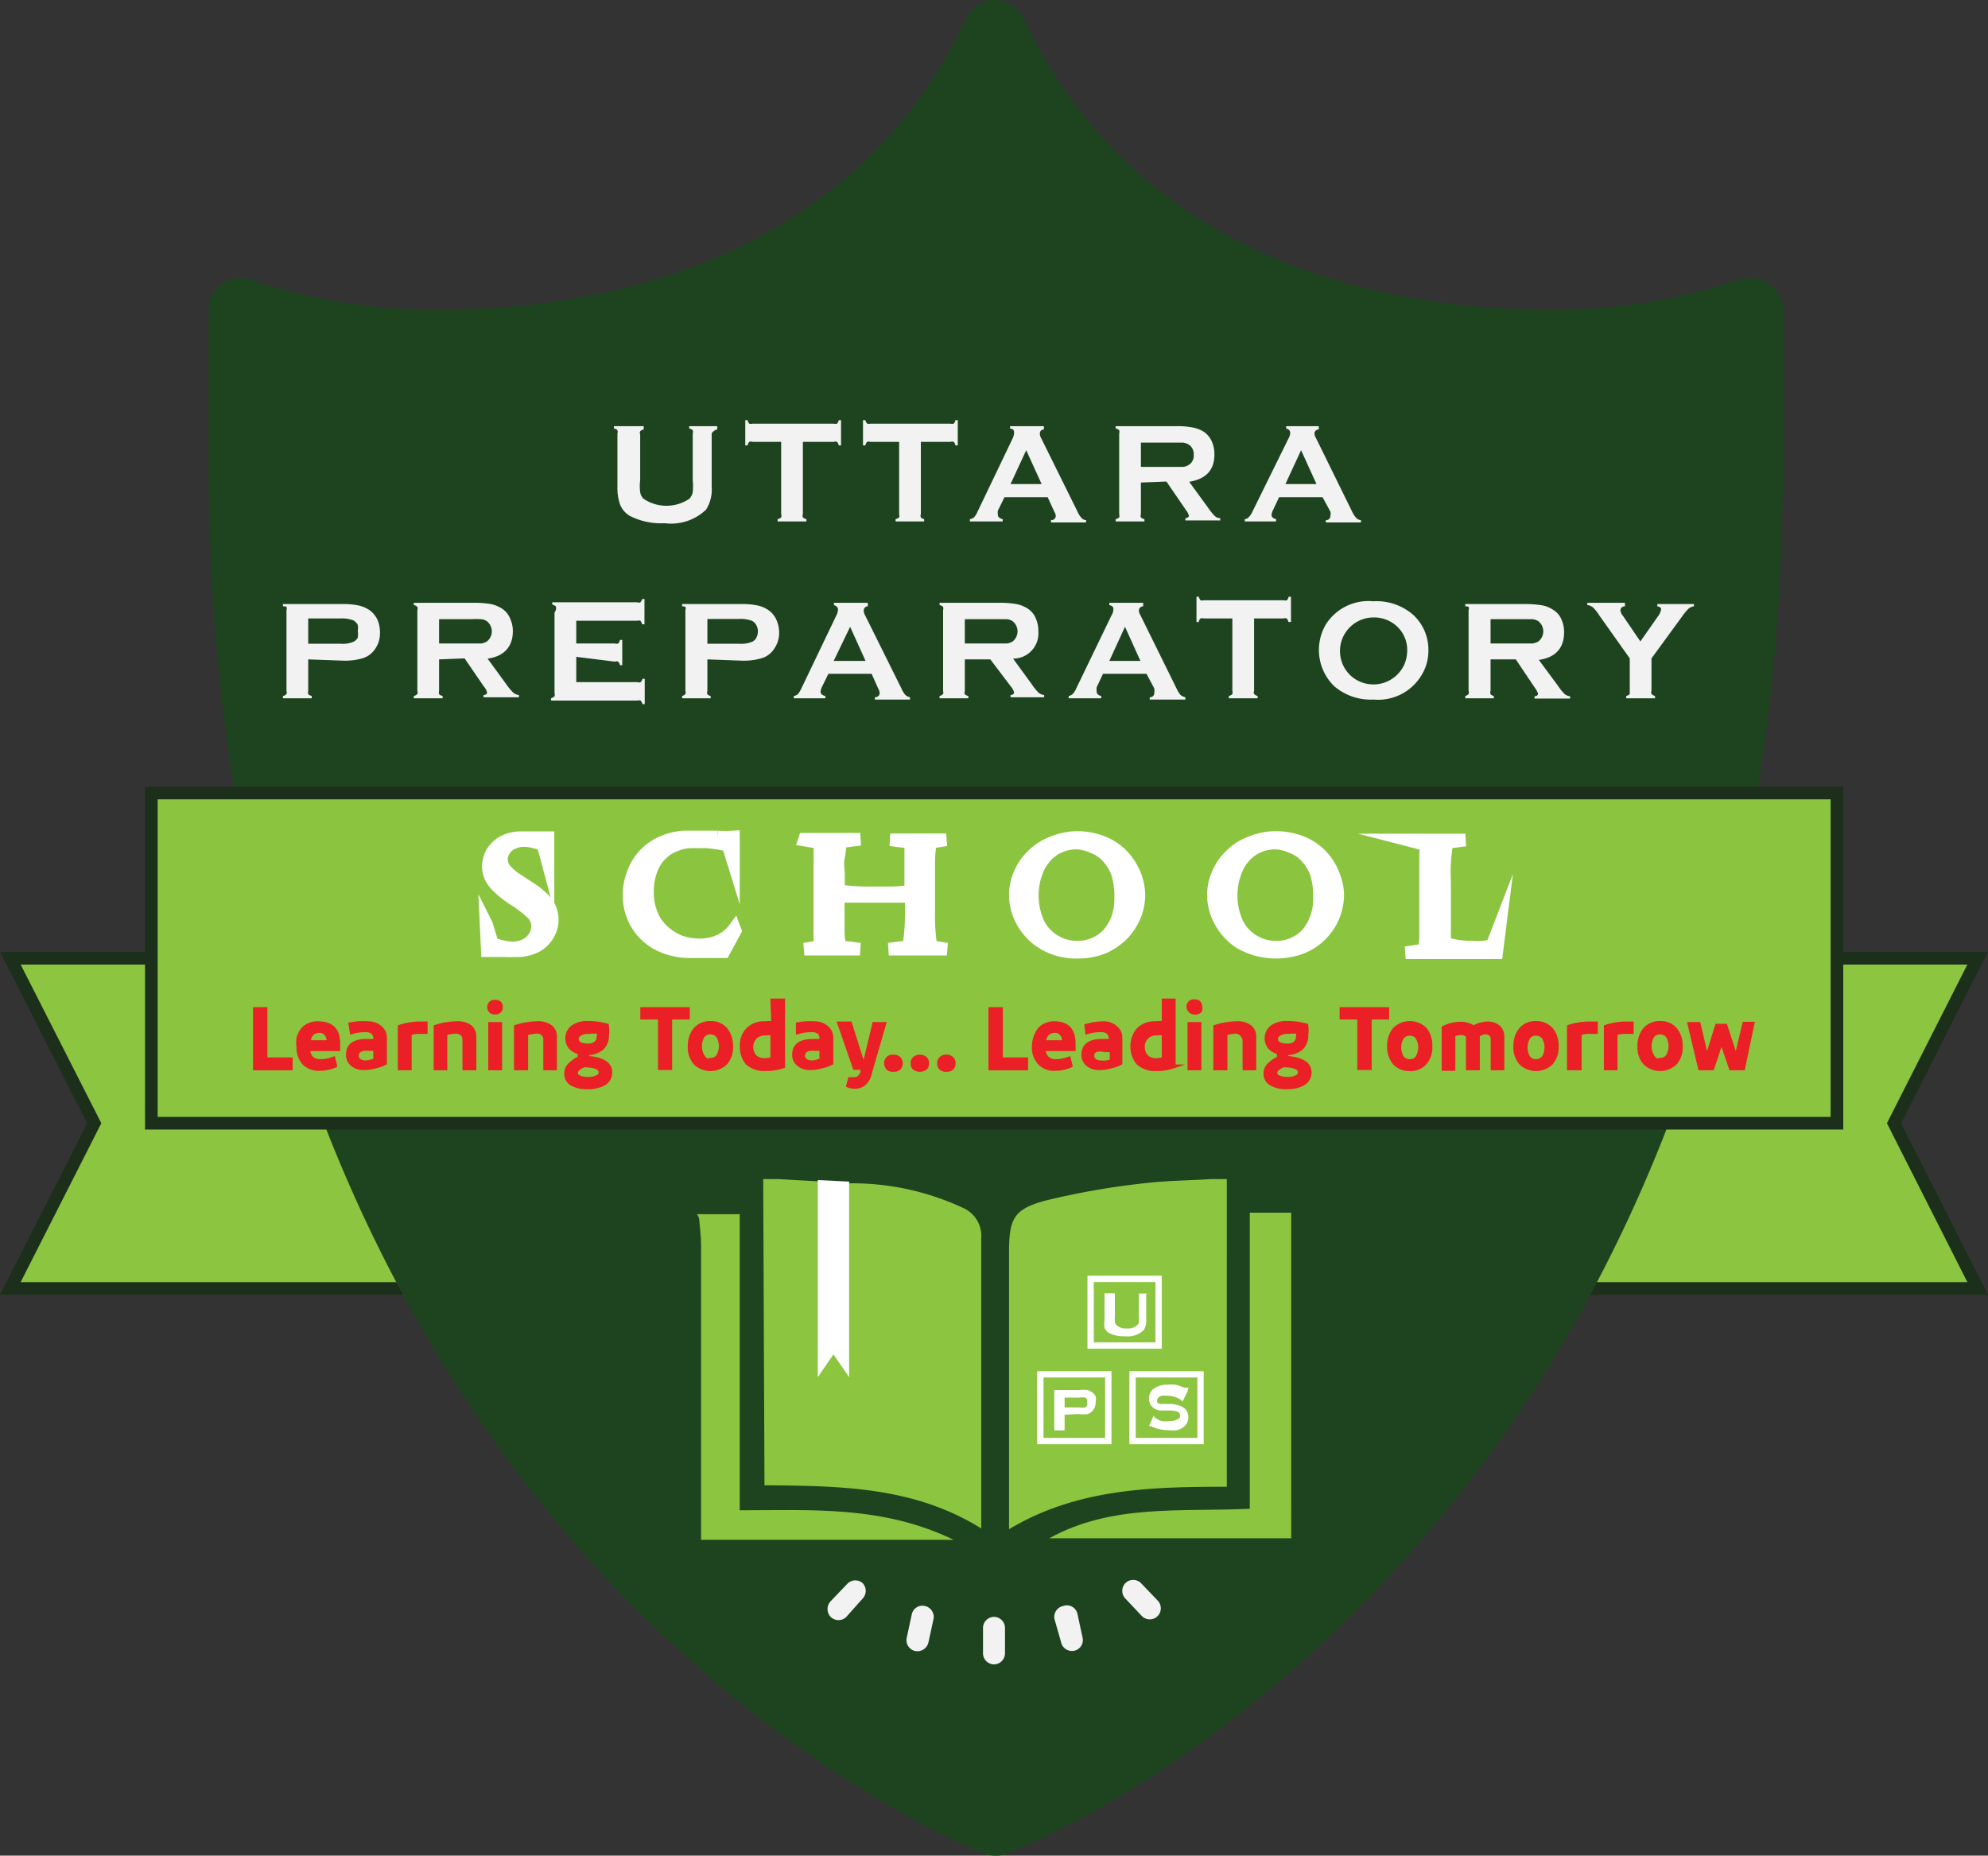 <svg xmlns="http://www.w3.org/2000/svg" viewBox="0 0 78.69 73.45"><rect x="0" y="0" width="78.69" height="73.45" fill="#333333" stroke="none"/><defs><style>.cls-1,.cls-4{fill:#8cc540;}.cls-1,.cls-7{stroke:#1b2f1b;}.cls-1,.cls-5,.cls-7,.cls-8,.cls-9{stroke-miterlimit:10;}.cls-1,.cls-7,.cls-8{stroke-width:0.5px;}.cls-2{fill:#1e441f;}.cls-3{fill:#f2f2f2;}.cls-5{fill:none;stroke-width:0.25px;}.cls-5,.cls-8{stroke:#fff;}.cls-6,.cls-8{fill:#fff;}.cls-7{fill:#8bc53f;}.cls-9{fill:#eb2026;stroke:#eb2026;stroke-width:0.15px;}</style></defs><title>Asset 2</title><g id="Layer_2" data-name="Layer 2"><g id="Layer_1-2" data-name="Layer 1"><polygon class="cls-1" points="19.45 51 0.41 51 3.73 44.46 0.41 37.93 19.45 37.93 19.45 51"/><polygon class="cls-1" points="59.95 51 78.28 51 74.97 44.46 78.28 37.93 59.95 37.93 59.95 51"/><path class="cls-2" d="M70,11.23a1.3,1.3,0,0,0-1.13-.17,23,23,0,0,1-7.35,1.2c-10.1,0-17.56-4.1-21-11.54a1.25,1.25,0,0,0-2.27,0c-3.46,7.44-10.93,11.54-21,11.54a23,23,0,0,1-7.35-1.2,1.25,1.25,0,0,0-1.64,1.19v6.07c0,22.26,8.31,36,15.28,43.66,7.59,8.3,15.11,11.27,15.43,11.39a1.12,1.12,0,0,0,.45.08,1.11,1.11,0,0,0,.44-.08c.32-.12,7.84-3,15.43-11.32,7-7.6,15.28-21.36,15.28-43.73V12.25A1.28,1.28,0,0,0,70,11.23Z"/><path class="cls-3" d="M28.17,17.16v2.11a1.49,1.49,0,0,1-.22.9,2,2,0,0,1-1.64.54,2.73,2.73,0,0,1-1.38-.29.91.91,0,0,1-.39-.46,2,2,0,0,1-.1-.69V17.16a.22.22,0,0,0,0-.13.23.23,0,0,0-.14-.07v-.09h1.18V17a.23.23,0,0,0-.14.07.17.17,0,0,0,0,.13V19a1.88,1.88,0,0,0,0,.48.46.46,0,0,0,.13.26,1.62,1.62,0,0,0,1.82,0,.53.53,0,0,0,.13-.26,2.51,2.51,0,0,0,0-.48V17.16a.22.22,0,0,0,0-.13.26.26,0,0,0-.14-.07v-.09h1.11V17a.23.23,0,0,0-.14.07A.22.22,0,0,0,28.17,17.16Z"/><path class="cls-3" d="M31.78,17.49v2.86a.17.17,0,0,0,0,.13.3.3,0,0,0,.14.07v.09H30.78v-.09a.3.3,0,0,0,.14-.07.17.17,0,0,0,0-.13V17.49H29.79a.17.17,0,0,0-.13,0,.26.26,0,0,0-.07.14H29.5v-1h.09a.3.3,0,0,0,.07.14.22.22,0,0,0,.13,0H33a.22.22,0,0,0,.13,0,.3.3,0,0,0,.07-.14h.09v1h-.09a.26.26,0,0,0-.07-.14.17.17,0,0,0-.13,0Z"/><path class="cls-3" d="M36.45,17.49v2.86a.17.17,0,0,0,0,.13.26.26,0,0,0,.13.07v.09H35.45v-.09a.37.37,0,0,0,.14-.07.23.23,0,0,0,0-.13V17.49H34.45a.18.18,0,0,0-.13,0,.35.35,0,0,0-.07.14h-.09v-1h.09a.3.3,0,0,0,.08.14.19.19,0,0,0,.12,0h3.17a.25.25,0,0,0,.13,0,.3.3,0,0,0,.07-.14h.09v1h-.09a.26.26,0,0,0-.07-.14.18.18,0,0,0-.13,0Z"/><path class="cls-3" d="M41.47,19.68H39.76l-.26.53a.51.51,0,0,0,0,.17c0,.08.06.14.19.17v.09H38.39v-.09a.3.3,0,0,0,.17-.08.7.7,0,0,0,.13-.21l1.39-2.9a.61.61,0,0,0,.06-.22c0-.09,0-.15-.16-.18v-.09h1.34V17c-.11,0-.16.08-.16.16a.35.35,0,0,0,.05.18l1.44,2.91a.82.82,0,0,0,.16.25.26.26,0,0,0,.18.09v.09H41.6v-.09c.12,0,.19-.08.19-.17a.38.38,0,0,0-.06-.17Zm-.24-.52-.61-1.34L40,19.16Z"/><path class="cls-3" d="M45.16,19.1v1.25a.17.17,0,0,0,0,.13.3.3,0,0,0,.14.07v.09H44.16v-.09a.3.3,0,0,0,.14-.07.22.22,0,0,0,0-.13V17.16a.22.22,0,0,0,0-.13.23.23,0,0,0-.14-.07v-.09h2.36a3.08,3.08,0,0,1,.68.05,1.28,1.28,0,0,1,.45.17.94.94,0,0,1,.32.39,1.25,1.25,0,0,1,.1.51q0,.92-1,1.08l.73,1a2.38,2.38,0,0,0,.28.35.31.31,0,0,0,.22.09v.09H46.92v-.09c.09,0,.14-.05.14-.1a.69.69,0,0,0-.13-.24l-.76-1.11Zm0-.62h1.27l.4,0a.48.48,0,0,0,.21-.07.42.42,0,0,0,.21-.41.44.44,0,0,0-.21-.41.65.65,0,0,0-.21-.07H45.16Z"/><path class="cls-3" d="M52.35,19.68H50.63l-.25.53a.51.51,0,0,0-.05.17c0,.08.06.14.18.17v.09H49.27v-.09a.24.24,0,0,0,.16-.08.68.68,0,0,0,.14-.21L51,17.36a.49.49,0,0,0,.07-.22c0-.09-.05-.15-.16-.18v-.09H52.2V17c-.11,0-.17.08-.17.16a.38.38,0,0,0,.06.18l1.43,2.91a1.08,1.08,0,0,0,.16.25.31.31,0,0,0,.19.09v.09H52.48v-.09c.12,0,.18-.08.18-.17a.35.35,0,0,0,0-.17Zm-.24-.52-.61-1.34-.62,1.34Z"/><path class="cls-3" d="M12.2,26.1v1.25a.25.25,0,0,0,0,.13.37.37,0,0,0,.14.07v.09H11.2v-.09a.26.26,0,0,0,.14-.08.15.15,0,0,0,0-.12v-3.2a.18.18,0,0,0,0-.13A.26.26,0,0,0,11.2,24v-.09h2.36a2.81,2.81,0,0,1,.65.06,1.28,1.28,0,0,1,.43.19,1,1,0,0,1,.3.37,1.24,1.24,0,0,1,.1.5,1.09,1.09,0,0,1-.2.67.92.92,0,0,1-.47.35,2.46,2.46,0,0,1-.81.1Zm0-.62h1.26A1.14,1.14,0,0,0,14,25.4a.41.41,0,0,0,.16-.16.75.75,0,0,0,0-.26.7.7,0,0,0,0-.25.52.52,0,0,0-.16-.17,1.3,1.3,0,0,0-.53-.08H12.2Z"/><path class="cls-3" d="M17.38,26.1v1.25a.25.25,0,0,0,0,.13.37.37,0,0,0,.14.07v.09H16.38v-.09a.3.3,0,0,0,.14-.08.15.15,0,0,0,0-.12v-3.2a.18.18,0,0,0,0-.13.3.3,0,0,0-.14-.07v-.09h2.36a4.07,4.07,0,0,1,.69.05,1.32,1.32,0,0,1,.44.18.83.83,0,0,1,.32.39,1.18,1.18,0,0,1,.11.5c0,.62-.35,1-1,1.09l.73,1a2.24,2.24,0,0,0,.29.35.4.4,0,0,0,.22.09v.09H19.14v-.09c.1,0,.14-.05.14-.1a.56.56,0,0,0-.13-.24l-.76-1.11Zm0-.63h1.67a.65.65,0,0,0,.21-.07.51.51,0,0,0,0-.82.48.48,0,0,0-.21-.07,3.06,3.06,0,0,0-.4,0H17.38Z"/><path class="cls-3" d="M22.81,26v1h2.42a.17.17,0,0,0,.13,0,.26.26,0,0,0,.07-.13h.09v1h-.09a.37.37,0,0,0-.07-.14.23.23,0,0,0-.13,0H21.81v-.09a.37.37,0,0,0,.14-.08.19.19,0,0,0,0-.12v-3.2A.25.25,0,0,0,22,24a.37.37,0,0,0-.14-.07v-.09h3.36a.18.18,0,0,0,.13,0,.37.37,0,0,0,.07-.13h.09v1h-.09a.6.6,0,0,0-.07-.14.25.25,0,0,0-.13,0H22.81v.9h1.53a.18.18,0,0,0,.13,0,.26.26,0,0,0,.07-.14h.09v1h-.09a.3.3,0,0,0-.07-.14.18.18,0,0,0-.13,0Z"/><path class="cls-3" d="M28,26.1v1.25a.18.18,0,0,0,0,.13.26.26,0,0,0,.13.07v.09H27v-.09a.26.26,0,0,0,.13-.08.15.15,0,0,0,0-.12v-3.2a.18.18,0,0,0,0-.13A.26.26,0,0,0,27,24v-.09h2.35a2.75,2.75,0,0,1,.65.06,1.13,1.13,0,0,1,.43.19.91.91,0,0,1,.3.37,1.25,1.25,0,0,1,.11.5,1.09,1.09,0,0,1-.21.67.88.88,0,0,1-.47.35,2.46,2.46,0,0,1-.81.1Zm0-.62h1.25a1.14,1.14,0,0,0,.53-.08.35.35,0,0,0,.16-.16A.58.58,0,0,0,30,25a.54.54,0,0,0-.06-.25.44.44,0,0,0-.16-.17,1.26,1.26,0,0,0-.53-.08H28Z"/><path class="cls-3" d="M34.5,26.67H32.79l-.26.53a.62.62,0,0,0-.05.18c0,.08.06.14.19.17v.09H31.42v-.09a.38.38,0,0,0,.17-.08,1.14,1.14,0,0,0,.13-.22l1.39-2.9a.56.56,0,0,0,.06-.22c0-.08-.05-.14-.16-.18v-.09h1.34V24c-.11,0-.16.09-.16.16a.36.36,0,0,0,.05.19l1.44,2.9a.91.91,0,0,0,.16.26.38.38,0,0,0,.18.09v.09H34.63v-.09c.12,0,.19-.08.19-.17a.46.46,0,0,0-.06-.18Zm-.24-.51-.61-1.35L33,26.16Z"/><path class="cls-3" d="M38.19,26.1v1.25a.18.18,0,0,0,0,.13.3.3,0,0,0,.14.07v.09H37.19v-.09a.3.3,0,0,0,.14-.08.19.19,0,0,0,0-.12v-3.2a.25.25,0,0,0,0-.13.3.3,0,0,0-.14-.07v-.09h2.36a3.86,3.86,0,0,1,.68.05,1.29,1.29,0,0,1,.45.18.83.83,0,0,1,.32.39,1.18,1.18,0,0,1,.1.5,1,1,0,0,1-1,1.09l.73,1a2.38,2.38,0,0,0,.28.35.43.43,0,0,0,.22.09v.09H40v-.09c.09,0,.14-.05.14-.1a.56.56,0,0,0-.13-.24L39.2,26.1Zm0-.63h1.67a.65.65,0,0,0,.21-.07.51.51,0,0,0,0-.82.48.48,0,0,0-.21-.07l-.4,0H38.19Z"/><path class="cls-3" d="M45.38,26.67H43.66l-.25.53a.62.62,0,0,0,0,.18c0,.08.06.14.18.17v.09H42.3v-.09a.34.34,0,0,0,.16-.08.76.76,0,0,0,.14-.22L44,24.35a.46.46,0,0,0,.07-.22c0-.08,0-.14-.16-.18v-.09h1.34V24c-.11,0-.17.09-.17.16a.38.38,0,0,0,.06.19l1.43,2.9a1.21,1.21,0,0,0,.16.26.48.48,0,0,0,.19.09v.09H45.51v-.09c.12,0,.18-.08.18-.17a.62.62,0,0,0,0-.18Zm-.24-.51-.61-1.35-.62,1.35Z"/><path class="cls-3" d="M49.64,24.48v2.87a.15.15,0,0,0,0,.12.3.3,0,0,0,.14.08v.09H48.64v-.09a.3.3,0,0,0,.14-.08.19.19,0,0,0,0-.12V24.48H47.65a.22.22,0,0,0-.13,0,.23.23,0,0,0-.07.14h-.09v-1h.09a.37.37,0,0,0,.07.14.23.23,0,0,0,.13,0h3.16a.23.23,0,0,0,.13,0,.37.37,0,0,0,.07-.14h.09v1H51a.3.3,0,0,0-.07-.14.22.22,0,0,0-.13,0Z"/><path class="cls-3" d="M54.36,23.8a2.21,2.21,0,0,1,1.57.53,1.88,1.88,0,0,1,.61,1.44,1.84,1.84,0,0,1-.3,1,2,2,0,0,1-1.87.92,2.22,2.22,0,0,1-1.56-.53,2,2,0,0,1-.32-2.46A2,2,0,0,1,54.36,23.8Zm0,.64a1.33,1.33,0,0,0-.9,2.3,1.34,1.34,0,0,0,2.14-.47,1.44,1.44,0,0,0,.1-.5,1.27,1.27,0,0,0-.43-1A1.33,1.33,0,0,0,54.36,24.44Z"/><path class="cls-3" d="M59,26.1v1.25a.18.18,0,0,0,0,.13.26.26,0,0,0,.13.07v.09H58v-.09a.26.26,0,0,0,.13-.08.15.15,0,0,0,0-.12v-3.2a.18.18,0,0,0,0-.13A.26.26,0,0,0,58,24v-.09h2.36a4,4,0,0,1,.68.05,1.17,1.17,0,0,1,.44.18.79.79,0,0,1,.33.39,1.18,1.18,0,0,1,.1.5c0,.62-.34,1-1,1.09l.74,1a2.38,2.38,0,0,0,.28.35.4.4,0,0,0,.22.09v.09H60.74v-.09c.09,0,.14-.05.14-.1a.71.71,0,0,0-.13-.24L60,26.1Zm0-.63h1.67a.86.86,0,0,0,.21-.07.51.51,0,0,0,0-.82.58.58,0,0,0-.21-.07l-.4,0H59Z"/><path class="cls-3" d="M65.37,26.06v1.28a.2.2,0,0,0,0,.13.37.37,0,0,0,.14.08v.09H64.37v-.09a.3.3,0,0,0,.14-.08s0-.07,0-.13V26.06l-1.22-1.72a1.52,1.52,0,0,0-.24-.3.43.43,0,0,0-.22-.09v-.09h1.49V24c-.12,0-.18.08-.18.17a.46.46,0,0,0,.11.22l.68,1,.7-1a.6.6,0,0,0,.11-.22.16.16,0,0,0,0-.11A.26.26,0,0,0,65.6,24v-.09h1.45V24a.4.4,0,0,0-.21.09,1.9,1.9,0,0,0-.25.3Z"/><path class="cls-3" d="M39.35,64h0a.44.44,0,0,1,.43.44v1a.44.44,0,0,1-.43.44h0a.44.44,0,0,1-.44-.44v-1A.44.44,0,0,1,39.35,64Z"/><path class="cls-3" d="M36.61,63.57h0a.44.44,0,0,1,.34.52l-.2.92a.45.45,0,0,1-.53.34h0a.44.44,0,0,1-.33-.52l.2-.93A.43.43,0,0,1,36.61,63.57Z"/><path class="cls-3" d="M34.14,62.66h0a.44.44,0,0,1,0,.62L33.5,64a.44.44,0,0,1-.62,0h0a.45.45,0,0,1,0-.62l.66-.69A.44.44,0,0,1,34.14,62.66Z"/><path class="cls-3" d="M42.08,63.57h0a.44.44,0,0,0-.34.52L42,65a.44.44,0,0,0,.52.34h0a.43.43,0,0,0,.33-.52l-.2-.93A.43.43,0,0,0,42.08,63.57Z"/><path class="cls-3" d="M44.55,62.66h0a.44.44,0,0,0,0,.62l.65.69a.44.44,0,0,0,.62,0h0a.44.44,0,0,0,0-.62l-.66-.69A.44.44,0,0,0,44.55,62.66Z"/><path class="cls-4" d="M47.94,46.67h.62V58.85c-3,0-5.93.07-8.62,1.68V49.59c0-1.33.17-1.72,1.41-2.06a30.17,30.17,0,0,1,3.91-.69C46.15,46.73,47.05,46.73,47.94,46.67Z"/><path class="cls-4" d="M49.47,59.72V48h1.64V60.89H41.53C44,59.52,46.75,59.85,49.47,59.72Z"/><rect class="cls-5" x="43.17" y="50.62" width="2.69" height="2.64"/><path class="cls-6" d="M45.37,51.24v1a.67.67,0,0,1-.1.41.91.91,0,0,1-.75.24,1.23,1.23,0,0,1-.63-.13.39.39,0,0,1-.17-.21,1,1,0,0,1,0-.31v-1a.08.08,0,0,0,0-.05.09.09,0,0,0-.06,0v0h.53v0l-.06,0a.14.14,0,0,0,0,.06v.86a1.09,1.09,0,0,0,0,.22.23.23,0,0,0,.06.12.54.54,0,0,0,.42.13.53.53,0,0,0,.41-.13.23.23,0,0,0,.06-.12,1.09,1.09,0,0,0,0-.22v-.86a.08.08,0,0,0,0-.05.09.09,0,0,0-.06,0v0h.5v0a.09.09,0,0,0-.06,0A.08.08,0,0,0,45.37,51.24Z"/><rect class="cls-5" x="41.18" y="54.4" width="2.69" height="2.64"/><path class="cls-6" d="M42.14,56v.56a.08.08,0,0,0,0,.06.09.09,0,0,0,.06,0v0h-.53v0l.06,0a.08.08,0,0,0,0-.06V55.08a.08.08,0,0,0,0-.06.09.09,0,0,0-.06,0v0h1.07a1.26,1.26,0,0,1,.3,0,.56.56,0,0,1,.19.09.39.39,0,0,1,.14.17.54.54,0,0,1,0,.22.48.48,0,0,1-.1.31.42.42,0,0,1-.21.16,1.18,1.18,0,0,1-.37,0Zm0-.29h.58a.7.7,0,0,0,.24,0,.27.27,0,0,0,.07-.08.23.23,0,0,0,0-.12.22.22,0,0,0,0-.11.27.27,0,0,0-.07-.08.7.7,0,0,0-.24,0h-.58Z"/><rect class="cls-5" x="44.83" y="54.4" width="2.69" height="2.64"/><path class="cls-6" d="M47,55.09l-.2.4,0,0v0s0-.05-.07-.09a.94.94,0,0,0-.53-.15.75.75,0,0,0-.23,0,.35.35,0,0,0-.12.07.18.18,0,0,0-.05.11c0,.07,0,.11.12.14l.26,0,.19,0a1.45,1.45,0,0,1,.29.06.56.56,0,0,1,.19.09.36.36,0,0,1,.14.16.54.54,0,0,1,.05.21.5.5,0,0,1-.12.33.66.66,0,0,1-.33.19,1.34,1.34,0,0,1-.35,0,1.51,1.51,0,0,1-.68-.16l-.08,0,0,0h0l.19-.43,0,0v0a.12.12,0,0,0,.06.1.72.72,0,0,0,.25.13,1.25,1.25,0,0,0,.32,0,.62.62,0,0,0,.29-.06.28.28,0,0,0,.11-.08.2.2,0,0,0,0-.11.13.13,0,0,0-.09-.12,1.29,1.29,0,0,0-.26-.05l-.19,0-.28,0-.16-.06a.58.58,0,0,1-.18-.17.48.48,0,0,1-.06-.24.49.49,0,0,1,.15-.36.85.85,0,0,1,.59-.19,1.55,1.55,0,0,1,.31,0,2.08,2.08,0,0,1,.35.12l.09,0,.07,0Z"/><path class="cls-4" d="M30.21,46.67h.61c.9.06,1.79.09,2.68.17a10.39,10.39,0,0,1,4.68,1,1.21,1.21,0,0,1,.66,1.17c0,3.57,0,7.14,0,10.71,0,.22,0,.43,0,.78-2.68-1.67-5.61-1.68-8.58-1.71Z"/><path class="cls-4" d="M27.59,48.06h1.69V59.78c2.85,0,5.66-.19,8.47,1.17h-10c0-.29,0-.59,0-.88V49.28c0-.35-.05-.71-.08-1.07Z"/><polygon class="cls-6" points="32.37 46.71 32.37 54.51 32.99 53.61 33.61 54.51 33.61 46.77 32.37 46.71"/><rect class="cls-7" x="5.99" y="31.39" width="66.72" height="13.07"/><path class="cls-8" d="M19.26,36.6l.23.75a2,2,0,0,0,.41.12,1.56,1.56,0,0,0,.4.05,1.16,1.16,0,0,0,.42-.08.87.87,0,0,0,.31-.2.8.8,0,0,0,.18-.27.72.72,0,0,0,.07-.3.69.69,0,0,0-.21-.51,4.49,4.49,0,0,0-.68-.53,3.94,3.94,0,0,1-.69-.54,1.2,1.2,0,0,1-.28-.38,1,1,0,0,1-.09-.43,1.13,1.13,0,0,1,.14-.52,1.21,1.21,0,0,1,.44-.43,1.51,1.51,0,0,1,.73-.17l.42,0,.31,0h.32l0,1h0l-.19-.71a1.93,1.93,0,0,0-.74-.18,1,1,0,0,0-.47.1.71.71,0,0,0-.32.27.65.65,0,0,0-.12.39.66.66,0,0,0,.16.41,2,2,0,0,0,.42.36l.58.38a3.1,3.1,0,0,1,.49.39,1.15,1.15,0,0,1,.36.83,1.12,1.12,0,0,1-.14.55,1.22,1.22,0,0,1-.47.49,1.65,1.65,0,0,1-.85.19,3.7,3.7,0,0,1-.45,0l-.39,0h-.27l-.05-1.07Zm1.49-3.38h-.1a1.44,1.44,0,0,0-.62.14,1.08,1.08,0,0,0-.44.38,1,1,0,0,0-.17.55,1,1,0,0,0,.34.72,1.9,1.9,0,0,0,.28.24c.08.07.22.16.39.28l.42.29a1.94,1.94,0,0,1,.25.22.81.81,0,0,1,.28.61.9.9,0,0,1-.13.44.87.87,0,0,1-.36.35,1.13,1.13,0,0,1-.56.14v0a1.33,1.33,0,0,0,.66-.13,1.08,1.08,0,0,0,.44-.37.91.91,0,0,0,.15-.49,1,1,0,0,0-.07-.39,1.07,1.07,0,0,0-.25-.36,2.73,2.73,0,0,0-.38-.29l-.56-.39a3.16,3.16,0,0,1-.42-.32,1,1,0,0,1-.31-.69.86.86,0,0,1,.28-.62,1.23,1.23,0,0,1,.88-.31Z"/><path class="cls-8" d="M29.1,36.84l-.45.83-.42,0-.43,0-.43,0a2.78,2.78,0,0,1-1.08-.19,2.2,2.2,0,0,1-.78-.51,2.19,2.19,0,0,1-.61-1.51,2.39,2.39,0,0,1,.18-.94,2.1,2.1,0,0,1,1.23-1.22,2.35,2.35,0,0,1,.92-.17h.53c.28,0,.49,0,.63,0a4.67,4.67,0,0,0,.64,0l0,1h0l-.21-.68-.32-.06a6.79,6.79,0,0,0-.91-.09,2.23,2.23,0,0,0-1.07.25,1.64,1.64,0,0,0-.67.71,2.39,2.39,0,0,0-.22,1.06,2.2,2.2,0,0,0,.16.86,1.69,1.69,0,0,0,.45.66,2.13,2.13,0,0,0,.65.42,2.29,2.29,0,0,0,.78.14,1.9,1.9,0,0,0,.76-.14,1.5,1.5,0,0,0,.64-.5Zm-1.37-3.61h-.36a2.78,2.78,0,0,0-1,.17,2.08,2.08,0,0,0-1.21,1.21,2.49,2.49,0,0,0-.16.87,2.06,2.06,0,0,0,.17.81,1.8,1.8,0,0,0,.48.69,2.22,2.22,0,0,0,.75.47,2.82,2.82,0,0,0,1,.17h.31v0a3,3,0,0,1-1.08-.15,2.34,2.34,0,0,1-.78-.48,2.13,2.13,0,0,1-.46-.7,2.17,2.17,0,0,1-.15-.79,2.66,2.66,0,0,1,.13-.78,2.26,2.26,0,0,1,.41-.7,2,2,0,0,1,.7-.51,2.64,2.64,0,0,1,1-.19h.22Z"/><path class="cls-8" d="M31.85,33.22h2.2v0l-.8.1c0,.12,0,.31-.06.59s0,.52,0,.72,0,.38,0,.63a8.48,8.48,0,0,0,1.33.08c.29,0,.57,0,.82,0a7,7,0,0,0,.71-.06c0-.2,0-.43,0-.71s0-.32,0-.48,0-.3,0-.4,0-.21,0-.35l-.81-.1v0h2.21v0l-.62.1a4.76,4.76,0,0,0-.07.76c0,.35,0,.7,0,1v1a7.71,7.71,0,0,0,.09,1.37l.63.1v0H35.18v0l.79-.1a7.93,7.93,0,0,0,.1-1.14,2.39,2.39,0,0,0,0-.38c0-.15,0-.31,0-.47H33.18c0,.15,0,.39,0,.71s0,.42,0,.67a2.93,2.93,0,0,0,.07.61l.79.1v0H31.84v0l.61-.1a4.24,4.24,0,0,0,0-.44c0-.21,0-.45,0-.71s0-.48,0-.66V34.6s0-.14,0-.32a4.89,4.89,0,0,0,0-.54,2.2,2.2,0,0,0,0-.39l-.61-.1Zm.79.12v4.2h.21v-4.2Zm3.51,0v4.21h.22V33.33Z"/><path class="cls-8" d="M42.6,33.15a2.76,2.76,0,0,1,1.12.22,2.22,2.22,0,0,1,.77.56,2.54,2.54,0,0,1,.45.75,2.3,2.3,0,0,1,.14.75,2.25,2.25,0,0,1-.16.81,2.46,2.46,0,0,1-.47.73,2.51,2.51,0,0,1-.77.53,2.63,2.63,0,0,1-1,.19,2.51,2.51,0,0,1-1.38-.35,2.27,2.27,0,0,1-.84-.88,2.16,2.16,0,0,1-.27-1,2.08,2.08,0,0,1,.17-.85,2.15,2.15,0,0,1,.5-.74,2.2,2.2,0,0,1,.78-.51A2.64,2.64,0,0,1,42.6,33.15Zm-.13.12v0a2,2,0,0,0-.83.18,2.31,2.31,0,0,0-.71.49,2.42,2.42,0,0,0-.48.7,2,2,0,0,0,.12,1.85,2.35,2.35,0,0,0,.79.81,2.19,2.19,0,0,0,1.12.33v0a2.13,2.13,0,0,1-1-.37,2,2,0,0,1-.69-.78,2.11,2.11,0,0,1-.24-1,2.3,2.3,0,0,1,.14-.79A2.08,2.08,0,0,1,41,34a2,2,0,0,1,.63-.48A2.12,2.12,0,0,1,42.47,33.27Zm.14.1a1.68,1.68,0,0,0-.87.24,1.82,1.82,0,0,0-.63.71,2.66,2.66,0,0,0,0,2.25,1.69,1.69,0,0,0,.66.69,1.68,1.68,0,0,0,.83.23A1.65,1.65,0,0,0,43.84,37a2,2,0,0,0,.39-.64,2.41,2.41,0,0,0,.13-.83,3.06,3.06,0,0,0-.14-1,1.93,1.93,0,0,0-.43-.66,1.4,1.4,0,0,0-.55-.35A1.67,1.67,0,0,0,42.61,33.37Zm.16-.13v0a2.11,2.11,0,0,1,.59.14,1.78,1.78,0,0,1,.56.36,1.92,1.92,0,0,1,.42.67,3.3,3.3,0,0,1,.06,1.75,2,2,0,0,1-.3.65,1.56,1.56,0,0,1-.53.49,1.93,1.93,0,0,1-.79.24v0a2,2,0,0,0,.73-.17,1.75,1.75,0,0,0,.62-.42,1.84,1.84,0,0,0,.43-.68,2.35,2.35,0,0,0,.16-.89,2.52,2.52,0,0,0-.16-.95,1.91,1.91,0,0,0-1.08-1.1A2.15,2.15,0,0,0,42.77,33.24Z"/><path class="cls-8" d="M50.46,33.15a2.78,2.78,0,0,1,1.13.22,2.22,2.22,0,0,1,.77.56,2.31,2.31,0,0,1,.44.75,2.09,2.09,0,0,1,.15.75,2.25,2.25,0,0,1-.16.81,2.27,2.27,0,0,1-1.25,1.26,2.89,2.89,0,0,1-2.41-.16,2.32,2.32,0,0,1-.83-.88,2.16,2.16,0,0,1-.27-1,2.08,2.08,0,0,1,.17-.85,2.15,2.15,0,0,1,.5-.74,2.12,2.12,0,0,1,.78-.51A2.63,2.63,0,0,1,50.46,33.15Zm-.12.12v0a2,2,0,0,0-.83.18,2.2,2.2,0,0,0-.71.49,2.42,2.42,0,0,0-.48.7,2,2,0,0,0,.12,1.85,2.27,2.27,0,0,0,.79.81,2.19,2.19,0,0,0,1.12.33v0a2.21,2.21,0,0,1-1.05-.37,2,2,0,0,1-.68-.78,2.11,2.11,0,0,1-.24-1,2.3,2.3,0,0,1,.14-.79,2.08,2.08,0,0,1,.39-.68,2,2,0,0,1,.63-.48A2.12,2.12,0,0,1,50.34,33.27Zm.14.1a1.68,1.68,0,0,0-.87.24,1.75,1.75,0,0,0-.63.71,2.66,2.66,0,0,0,0,2.25,1.69,1.69,0,0,0,.66.69,1.68,1.68,0,0,0,.83.23A1.65,1.65,0,0,0,51.71,37a1.94,1.94,0,0,0,.38-.64,2.19,2.19,0,0,0,.14-.83,3.06,3.06,0,0,0-.14-1,1.93,1.93,0,0,0-.43-.66,1.4,1.4,0,0,0-.55-.35A1.67,1.67,0,0,0,50.48,33.37Zm.16-.13v0a2.19,2.19,0,0,1,.59.14,1.9,1.9,0,0,1,.56.36,1.77,1.77,0,0,1,.41.67,2.78,2.78,0,0,1,.16,1,3,3,0,0,1-.09.74,2,2,0,0,1-.3.65,1.56,1.56,0,0,1-.53.49,1.93,1.93,0,0,1-.8.24v0a2.05,2.05,0,0,0,.74-.17A1.84,1.84,0,0,0,52,37a2,2,0,0,0,.43-.68,2.35,2.35,0,0,0,.16-.89,2.52,2.52,0,0,0-.16-.95,1.91,1.91,0,0,0-1.08-1.1A2.2,2.2,0,0,0,50.64,33.24Z"/><path class="cls-8" d="M55.73,33.25v0H58v0l-.75.1c0,.2-.05.46-.07.8s0,.62,0,.87v1.31c0,.31,0,.64,0,1a3.51,3.51,0,0,0,1.07.16,3.58,3.58,0,0,0,.49,0l.32-.06.32-.83h0l-.14,1.11h-3.6v0l.72-.1a2.94,2.94,0,0,0,.07-.52c0-.25,0-.51,0-.77s0-.46,0-.57v-.76c0-.17,0-.36,0-.58s0-.41,0-.57a3.55,3.55,0,0,0,0-.41Zm.92.08v4.21h.22V33.33Z"/><path class="cls-9" d="M10.51,41.93h1v.36H10.09V39.94h.42Z"/><path class="cls-9" d="M13.39,41.31c0,.06,0,.13,0,.22H12.2a.54.54,0,0,0,.13.35.51.51,0,0,0,.35.12,1.49,1.49,0,0,0,.52-.1l.07.28a1.52,1.52,0,0,1-.61.13.82.82,0,0,1-.63-.23.94.94,0,0,1-.22-.64,1.34,1.34,0,0,1,0-.35,1,1,0,0,1,.14-.3.61.61,0,0,1,.26-.21.8.8,0,0,1,.39-.08C13.14,40.51,13.39,40.77,13.39,41.31Zm-.73-.5c-.26,0-.41.14-.45.44H13s0,0,0-.06a.36.36,0,0,0-.1-.27A.3.3,0,0,0,12.66,40.81Z"/><path class="cls-9" d="M14.57,40.5a.72.72,0,0,1,.48.17.52.52,0,0,1,.19.41v1a1.4,1.4,0,0,1-.36.13,1.72,1.72,0,0,1-.46.07.71.71,0,0,1-.47-.14.48.48,0,0,1-.18-.39c0-.37.24-.55.74-.55l.34,0v-.11a.33.33,0,0,0-.1-.23.46.46,0,0,0-.29-.08,1.86,1.86,0,0,0-.54.08l-.05-.32A2.75,2.75,0,0,1,14.57,40.5Zm-.44,1.29a.23.23,0,0,0,.09.19.43.43,0,0,0,.24.07.94.94,0,0,0,.39-.1v-.43l-.27,0C14.28,41.5,14.13,41.6,14.13,41.79Z"/><path class="cls-9" d="M16.67,40.51h.18l0,.34h-.19a1.09,1.09,0,0,0-.44.06v1.38h-.4V40.64A2.54,2.54,0,0,1,16.67,40.51Z"/><path class="cls-9" d="M17.24,42.29V40.64a2.87,2.87,0,0,1,.81-.14.86.86,0,0,1,.56.14.51.51,0,0,1,.17.41v1.24h-.4s0-.17,0-.49v-.62c0-.22-.12-.34-.36-.34a1.8,1.8,0,0,0-.39.07v1.38Z"/><path class="cls-9" d="M19.59,40.08a.22.22,0,0,1-.17-.06.2.2,0,0,1-.06-.15.21.21,0,0,1,.06-.16.21.21,0,0,1,.17-.06c.16,0,.24.07.24.22a.2.2,0,0,1-.06.15A.22.22,0,0,1,19.59,40.08Zm-.19,2.21V40.53h.4v1.76Z"/><path class="cls-9" d="M20.42,42.29V40.64a2.94,2.94,0,0,1,.82-.14.82.82,0,0,1,.55.14.48.48,0,0,1,.18.41c0,.12,0,.35,0,.7v.54h-.39V41.18a.31.31,0,0,0-.35-.34,2,2,0,0,0-.4.07v1.38Z"/><path class="cls-9" d="M23.26,41.87c.6.05.9.24.9.58a.51.51,0,0,1-.23.43,1.3,1.3,0,0,1-.69.16,1.22,1.22,0,0,1-.61-.14.45.45,0,0,1-.22-.42.46.46,0,0,1,.16-.35,1.27,1.27,0,0,1,.37-.25v-.22a.71.71,0,0,1-.36-.2.57.57,0,0,1,.09-.81,1,1,0,0,1,.63-.16,2.63,2.63,0,0,1,.73.1,1.58,1.58,0,0,1,0,.38.68.68,0,0,1-.21.53.9.9,0,0,1-.6.19Zm0,.83a.81.81,0,0,0,.38-.07.21.21,0,0,0,.13-.18c0-.18-.21-.27-.63-.28a.51.51,0,0,0-.23.12.22.22,0,0,0-.11.17.19.19,0,0,0,.13.18A.81.81,0,0,0,23.26,42.7Zm-.43-1.6c0,.19.15.28.44.28a.48.48,0,0,0,.31-.09.31.31,0,0,0,.11-.25.41.41,0,0,0,0-.19,1.38,1.38,0,0,0-.38,0,.58.58,0,0,0-.33.07A.25.25,0,0,0,22.83,41.1Z"/><path class="cls-9" d="M27.23,39.94v.34h-.7v2h-.41v-2h-.7v-.34Z"/><path class="cls-9" d="M28.72,42.08a.87.87,0,0,1-1.2,0,.93.93,0,0,1-.22-.67,1,1,0,0,1,.22-.67.79.79,0,0,1,.6-.25.76.76,0,0,1,.6.25,1,1,0,0,1,.22.67A.93.93,0,0,1,28.72,42.08Zm-.6-.13a.37.37,0,0,0,.3-.14.78.78,0,0,0,0-.8.37.37,0,0,0-.3-.14.36.36,0,0,0-.3.14.78.78,0,0,0,0,.8A.36.36,0,0,0,28.12,42Z"/><path class="cls-9" d="M30.57,39.6H31v2.61a2.13,2.13,0,0,1-.7.11,1,1,0,0,1-.72-.24,1,1,0,0,1-.22-.66.9.9,0,0,1,.23-.66.88.88,0,0,1,.69-.26,1.12,1.12,0,0,1,.32,0Zm-.83,1.81a.62.62,0,0,0,.13.4.52.52,0,0,0,.4.15,1,1,0,0,0,.3-.05v-1a1.38,1.38,0,0,0-.26,0,.57.57,0,0,0-.43.16A.6.6,0,0,0,29.74,41.41Z"/><path class="cls-9" d="M32.24,40.5a.72.72,0,0,1,.48.17.52.52,0,0,1,.19.41v1a1.36,1.36,0,0,1-.37.13,1.6,1.6,0,0,1-.45.07.69.69,0,0,1-.47-.14.47.47,0,0,1-.19-.39c0-.37.25-.55.75-.55l.33,0v-.11a.32.32,0,0,0-.09-.23.49.49,0,0,0-.3-.08,1.86,1.86,0,0,0-.54.08l0-.32A2.69,2.69,0,0,1,32.24,40.5Zm-.45,1.29a.24.24,0,0,0,.1.19.42.42,0,0,0,.23.07.94.94,0,0,0,.39-.1v-.43l-.27,0C31.94,41.5,31.79,41.6,31.79,41.79Z"/><path class="cls-9" d="M34.6,40.53H35l-.56,1.93a.77.77,0,0,1-.23.43.55.55,0,0,1-.38.13.69.69,0,0,1-.26-.05l.07-.26.17,0a.29.29,0,0,0,.2-.07.39.39,0,0,0,.12-.19,1.63,1.63,0,0,0,0-.18h-.3l-.61-1.76h.43L34.12,42h.13C34.41,41.32,34.53,40.84,34.6,40.53Z"/><path class="cls-9" d="M35.59,42.28a.32.32,0,0,1-.23.07.29.29,0,0,1-.22-.07.32.32,0,0,1-.07-.19.26.26,0,0,1,.29-.27.32.32,0,0,1,.23.08.29.29,0,0,1,.07.19A.32.32,0,0,1,35.59,42.28Z"/><path class="cls-9" d="M36.63,42.28a.38.38,0,0,1-.44,0,.26.26,0,0,1-.07-.19.25.25,0,0,1,.07-.19.34.34,0,0,1,.44,0,.25.25,0,0,1,.07.19A.26.26,0,0,1,36.63,42.28Z"/><path class="cls-9" d="M37.68,42.28a.29.29,0,0,1-.22.07.28.28,0,0,1-.22-.07.26.26,0,0,1-.07-.19.25.25,0,0,1,.07-.19.28.28,0,0,1,.22-.08.29.29,0,0,1,.22.08.25.25,0,0,1,.07.19A.26.26,0,0,1,37.68,42.28Z"/><path class="cls-9" d="M39.62,41.93h1v.36H39.2V39.94h.42Z"/><path class="cls-9" d="M42.5,41.31c0,.06,0,.13,0,.22H41.31a.54.54,0,0,0,.14.35.48.48,0,0,0,.34.12,1.49,1.49,0,0,0,.52-.1l.07.28a1.49,1.49,0,0,1-.61.13.78.78,0,0,1-.62-.23.9.9,0,0,1-.23-.64,1.17,1.17,0,0,1,.19-.65.61.61,0,0,1,.26-.21.8.8,0,0,1,.39-.08C42.25,40.51,42.5,40.77,42.5,41.31Zm-.73-.5c-.26,0-.41.14-.45.44h.79s0,0,0-.06a.36.36,0,0,0-.1-.27A.3.3,0,0,0,41.77,40.81Z"/><path class="cls-9" d="M43.68,40.5a.72.72,0,0,1,.48.17.52.52,0,0,1,.19.41v1a1.26,1.26,0,0,1-.36.13,1.72,1.72,0,0,1-.46.07.71.71,0,0,1-.47-.14.48.48,0,0,1-.18-.39c0-.37.25-.55.74-.55l.34,0v-.11a.33.33,0,0,0-.1-.23.46.46,0,0,0-.29-.08,1.86,1.86,0,0,0-.54.08L43,40.6A2.75,2.75,0,0,1,43.68,40.5Zm-.44,1.29a.23.23,0,0,0,.09.19.45.45,0,0,0,.24.07A.94.94,0,0,0,44,42v-.43l-.27,0C43.39,41.5,43.24,41.6,43.24,41.79Z"/><path class="cls-9" d="M46.06,39.6h.4v2.61a2.07,2.07,0,0,1-.69.11,1,1,0,0,1-.72-.24,1,1,0,0,1-.23-.66,1,1,0,0,1,.23-.66.9.9,0,0,1,.69-.26,1.08,1.08,0,0,1,.32,0Zm-.82,1.81a.57.57,0,0,0,.13.4.51.51,0,0,0,.4.15.93.93,0,0,0,.29-.05v-1a1.29,1.29,0,0,0-.25,0,.52.52,0,0,0-.57.57Z"/><path class="cls-9" d="M47.27,40.08A.24.24,0,0,1,47.1,40a.2.2,0,0,1-.06-.15.21.21,0,0,1,.06-.16.21.21,0,0,1,.17-.06c.16,0,.24.07.24.22a.25.25,0,0,1,0,.15A.25.25,0,0,1,47.27,40.08Zm-.19,2.21V40.53h.4v1.76Z"/><path class="cls-9" d="M48.1,42.29V40.64a3,3,0,0,1,.82-.14.82.82,0,0,1,.55.14.48.48,0,0,1,.18.41v1.24h-.39V41.8c0-.31,0-.52,0-.62s-.12-.34-.36-.34a1.8,1.8,0,0,0-.39.07v1.38Z"/><path class="cls-9" d="M50.94,41.87c.6.05.9.24.9.58a.51.51,0,0,1-.23.43,1.29,1.29,0,0,1-.68.16,1.17,1.17,0,0,1-.61-.14.44.44,0,0,1-.23-.42.46.46,0,0,1,.16-.35,1.42,1.42,0,0,1,.37-.25v-.22a.71.71,0,0,1-.36-.2.57.57,0,0,1,.09-.81,1,1,0,0,1,.63-.16,2.63,2.63,0,0,1,.73.1,1.58,1.58,0,0,1,0,.38.68.68,0,0,1-.21.53.9.9,0,0,1-.6.19Zm0,.83a.81.81,0,0,0,.38-.07.21.21,0,0,0,.13-.18c0-.18-.21-.27-.63-.28a.57.57,0,0,0-.23.12.22.22,0,0,0-.11.17.2.2,0,0,0,.14.18A.76.76,0,0,0,50.94,42.7Zm-.43-1.6c0,.19.15.28.44.28a.48.48,0,0,0,.31-.09.31.31,0,0,0,.11-.25.41.41,0,0,0,0-.19,1.38,1.38,0,0,0-.38,0,.6.6,0,0,0-.33.07A.25.25,0,0,0,50.51,41.1Z"/><path class="cls-9" d="M54.91,39.94v.34h-.69v2H53.8v-2h-.7v-.34Z"/><path class="cls-9" d="M56.4,42.08a.75.75,0,0,1-.6.24.78.78,0,0,1-.6-.24,1,1,0,0,1-.22-.67,1,1,0,0,1,.22-.67.86.86,0,0,1,1.21,0,1,1,0,0,1,.21.67A.93.93,0,0,1,56.4,42.08ZM55.8,42a.36.36,0,0,0,.3-.14.78.78,0,0,0,0-.8.36.36,0,0,0-.3-.14.39.39,0,0,0-.3.14.78.78,0,0,0,0,.8A.39.39,0,0,0,55.8,42Z"/><path class="cls-9" d="M58.88,40.51a.65.65,0,0,1,.43.14.5.5,0,0,1,.16.39v1.25h-.39V41.12a.22.22,0,0,0-.08-.18.24.24,0,0,0-.2-.07.53.53,0,0,0-.3.11v1.31H58.1V41a.37.37,0,0,0-.29-.1.53.53,0,0,0-.28.07v1.34h-.39V40.68a1.51,1.51,0,0,1,.65-.16.87.87,0,0,1,.54.15A1.11,1.11,0,0,1,58.88,40.51Z"/><path class="cls-9" d="M61.4,42.08a.87.87,0,0,1-1.2,0,.93.93,0,0,1-.22-.67,1,1,0,0,1,.22-.67.76.76,0,0,1,.6-.25.79.79,0,0,1,.6.25,1,1,0,0,1,.22.67A.93.93,0,0,1,61.4,42.08ZM60.8,42a.39.39,0,0,0,.3-.14.78.78,0,0,0,0-.8.39.39,0,0,0-.3-.14.36.36,0,0,0-.3.14.78.78,0,0,0,0,.8A.36.36,0,0,0,60.8,42Z"/><path class="cls-9" d="M63,40.51h.17v.34h-.19a1.17,1.17,0,0,0-.45.06v1.38H62.1l0-1.65A2.59,2.59,0,0,1,63,40.51Z"/><path class="cls-9" d="M64.41,40.51h.18l0,.34h-.19a1.17,1.17,0,0,0-.45.06v1.38h-.39V40.64A2.54,2.54,0,0,1,64.41,40.51Z"/><path class="cls-9" d="M66.31,42.08a.87.87,0,0,1-1.2,0,.93.93,0,0,1-.22-.67,1,1,0,0,1,.22-.67.78.78,0,0,1,.6-.25.76.76,0,0,1,.6.25,1,1,0,0,1,.22.67A.93.93,0,0,1,66.31,42.08Zm-.6-.13a.37.37,0,0,0,.3-.14.78.78,0,0,0,0-.8.37.37,0,0,0-.3-.14.36.36,0,0,0-.3.14.78.78,0,0,0,0,.8A.36.36,0,0,0,65.71,42Z"/><path class="cls-9" d="M67.29,42.29l-.42-1.76h.37l.32,1.36h0l.4-1.29h.34l.42,1.28h0l.32-1.36h.33L69,42.29h-.49l-.37-1.09h0l-.36,1.09Z"/></g></g></svg>